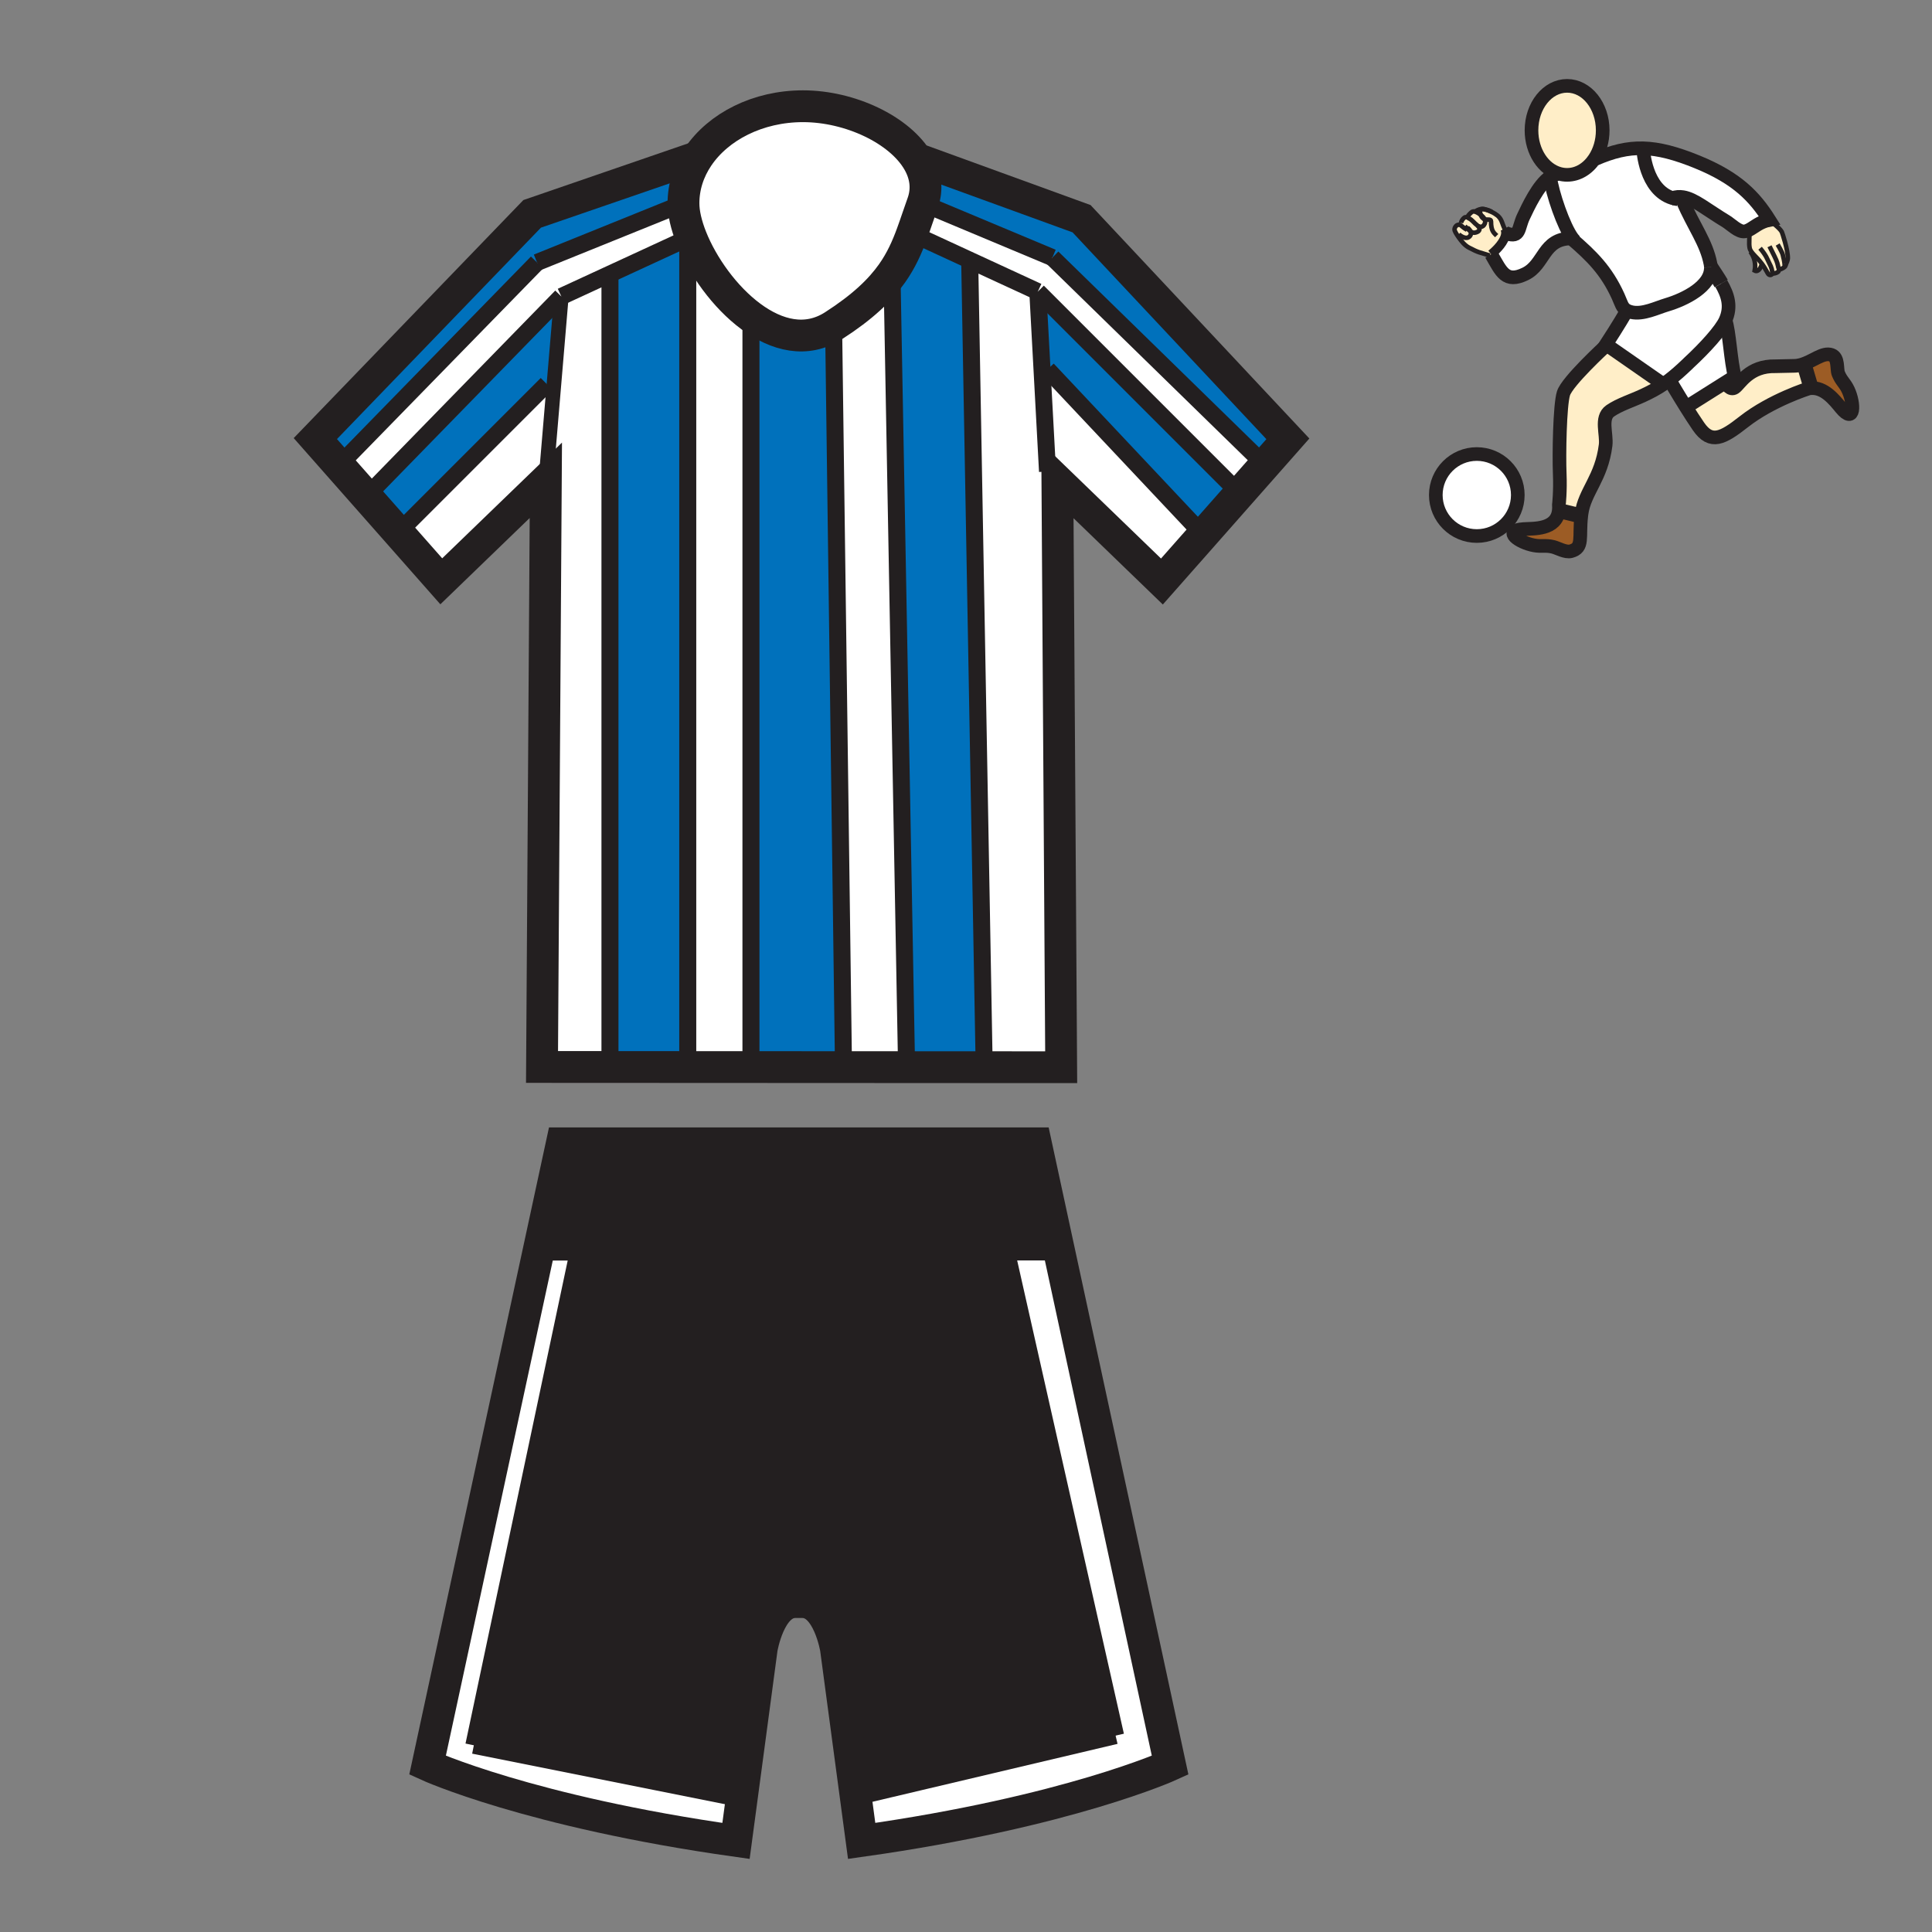 <?xml version="1.0" encoding="iso-8859-1"?>
<!-- Generator: Adobe Illustrator 12.0.1, SVG Export Plug-In . SVG Version: 6.00 Build 51448)  -->
<!DOCTYPE svg PUBLIC "-//W3C//DTD SVG 1.1//EN" "http://www.w3.org/Graphics/SVG/1.1/DTD/svg11.dtd">
<svg  version="1.1" id="Layer_1" xmlns="http://www.w3.org/2000/svg" xmlns:xlink="http://www.w3.org/1999/xlink" width="850.394" height="850.394"
	 viewBox="0 0 850.394 850.394" style="overflow:visible;enable-background:new 0 0 850.394 850.394;" xml:space="preserve">
<rect x="0" y="0" width="850.394" height="850.394" fill="#808080" stroke="none"/>
<g id="XMLID_4_">
	<g>
		<path style="fill:#0071BC;" d="M556.888,204.464l-3.788-3.338l-89.879-87.739l-57.116-23.914
			c2.312-6.398,1.327-12.668-1.947-18.339l1.284-0.546l70.619,25.68l90.81,96.887L556.888,204.464z"/>
		<polygon style="fill:#0071BC;" points="529.592,235.397 529.56,235.365 461.081,162.606 458.662,162.735 456.801,128.367 
			544.54,216.105 545.706,217.133 		"/>
		<path style="fill:#FFFFFF;" d="M465.457,547.32l49.594,229.662c0,0-44.812,20.501-135.781,33.319l-2.589-19.335l114.36-27.027
			l-48.737-216.138h20.918L465.457,547.32z"/>
		<polygon style="fill:#FFFFFF;" points="511.435,255.963 465.425,211.494 461.081,207.546 458.662,162.735 461.081,162.606 
			529.56,235.365 529.592,235.397 		"/>
		<path style="fill:#231F20;" d="M442.303,547.802l48.737,216.138l-114.36,27.027l-8.731-65.279c0,0-3.392-20.501-14.701-20.501
			h-3.264c-11.31,0-14.702,20.501-14.702,20.501l-8.838,66.093l-0.182-0.021l-117.699-23.54l46.62-220.385L442.303,547.802z"/>
		<polygon style="fill:#FFFFFF;" points="465.425,211.494 467.094,469.746 433.207,469.735 426.841,115.527 427.216,114.714 
			456.801,128.367 458.662,162.735 461.081,207.546 		"/>
		<polygon style="fill:#231F20;" points="255.183,547.834 237.667,547.834 247.297,503.247 455.934,503.247 465.457,547.32 
			463.221,547.802 442.303,547.802 		"/>
		<path style="fill:#0071BC;" d="M399.021,469.714v-1.091l-6.409-348.26c4.087-5.789,6.623-11.524,8.827-17.548l25.776,11.898
			l-0.375,0.813l6.366,354.208L399.021,469.714z"/>
		<path style="fill:#FFFFFF;" d="M406.104,89.473l57.116,23.914l89.879,87.739l3.788,3.338l-11.182,12.668l-1.166-1.027
			l-87.739-87.739l-29.585-13.653l-25.776-11.898C403.012,98.557,404.414,94.148,406.104,89.473z"/>
		<path style="fill:#FFFFFF;" d="M399.021,468.623v1.091l-27.82-0.011v-5.36l-4.28-320.996c12.775-8.207,20.49-15.644,25.69-22.983
			L399.021,468.623z"/>
		<path style="fill:#0071BC;" d="M371.202,464.343v5.36l-40.66-0.021v-3.199V139.323c11.299,8.368,24.353,11.759,36.38,4.023
			L371.202,464.343z"/>
		<path style="fill:#FFFFFF;" d="M326.444,791.78l-2.482,18.521c-90.981-12.818-135.771-33.319-135.771-33.319l49.477-229.148
			h17.516l-46.62,220.385l117.699,23.54L326.444,791.78z"/>
		<path style="fill:#FFFFFF;" d="M392.612,120.363c-5.2,7.34-12.915,14.776-25.69,22.983c-12.027,7.736-25.081,4.344-36.38-4.023
			c-11.599-8.57-21.357-22.373-26.279-34.742c-2.193-5.521-3.424-10.753-3.424-15.108c0-7.415,2.322-14.391,6.42-20.469
			c8.935-13.247,26.268-22.245,46.202-22.245c20.683,0,42.639,10.39,50.696,24.375c3.274,5.671,4.259,11.941,1.947,18.339
			c-1.69,4.676-3.092,9.084-4.665,13.343C399.235,108.839,396.7,114.575,392.612,120.363z"/>
		<path style="fill:#FFFFFF;" d="M302.723,104.827l1.541-0.246c4.922,12.369,14.68,26.172,26.279,34.742v327.159v3.199
			l-27.819-0.011v-1.048V104.827z"/>
		<polygon style="fill:#0071BC;" points="268.483,469.649 268.483,466.482 268.483,120.631 302.723,104.827 302.723,468.623 
			302.723,469.671 		"/>
		<polygon style="fill:#FFFFFF;" points="238.577,469.64 240.257,211.409 243.809,169.294 247.083,130.507 268.483,120.631 
			268.483,466.482 268.483,469.649 		"/>
		<polygon style="fill:#FFFFFF;" points="175.223,234.317 176.464,233.226 240.663,169.026 243.809,169.294 240.257,211.409 
			194.236,255.866 		"/>
		<polygon style="fill:#0071BC;" points="175.223,234.317 161.238,218.47 161.484,218.246 247.083,130.507 243.809,169.294 
			240.663,169.026 176.464,233.226 		"/>
		<path style="fill:#FFFFFF;" d="M161.238,218.47l-12.038-13.631l87.183-89.312l64.456-26.054c0,4.355,1.23,9.587,3.424,15.108
			l-1.541,0.246l-34.24,15.804l-21.4,9.876l-85.599,87.739L161.238,218.47z"/>
		<path style="fill:#0071BC;" d="M149.201,204.839l-10.4-11.792l95.443-98.92l73.016-25.123c-4.098,6.078-6.42,13.054-6.42,20.469
			l-64.456,26.054L149.201,204.839z"/>
	</g>
	<g>
		<path style="fill:none;stroke:#231F20;stroke-width:14;" d="M406.104,89.473c-1.69,4.676-3.092,9.084-4.665,13.343
			c-2.204,6.024-4.74,11.759-8.827,17.548c-5.2,7.34-12.915,14.776-25.69,22.983c-12.027,7.736-25.081,4.344-36.38-4.023
			c-11.599-8.57-21.357-22.373-26.279-34.742c-2.193-5.521-3.424-10.753-3.424-15.108c0-7.415,2.322-14.391,6.42-20.469
			c8.935-13.247,26.268-22.245,46.202-22.245c20.683,0,42.639,10.39,50.696,24.375C407.432,76.804,408.416,83.074,406.104,89.473z"
			/>
		<polyline style="fill:none;stroke:#231F20;stroke-width:14;" points="405.441,70.587 476.061,96.267 566.87,193.154 
			556.888,204.464 545.706,217.133 529.592,235.397 511.435,255.963 465.425,211.494 467.094,469.746 433.207,469.735 
			399.021,469.714 371.202,469.703 330.542,469.682 302.723,469.671 268.483,469.649 238.577,469.64 240.257,211.409 
			194.236,255.866 175.223,234.317 161.238,218.47 149.201,204.839 138.8,193.047 234.243,94.127 307.259,69.004 307.27,69.004 		
			"/>
		<path style="fill:none;stroke:#231F20;stroke-width:14;" d="M237.667,547.834l9.63-44.587h208.636l9.523,44.073l49.594,229.662
			c0,0-44.812,20.501-135.781,33.319l-2.589-19.335l-8.731-65.279c0,0-3.392-20.501-14.701-20.501h-3.264
			c-11.31,0-14.702,20.501-14.702,20.501l-8.838,66.093l-2.482,18.521c-90.981-12.818-135.771-33.319-135.771-33.319
			L237.667,547.834z"/>
		<polyline style="fill:none;stroke:#231F20;stroke-width:14;" points="236.137,547.834 237.667,547.834 255.183,547.834 
			442.303,547.802 463.221,547.802 		"/>
		<polyline style="fill:none;stroke:#231F20;stroke-width:7.49;" points="302.723,104.827 268.483,120.631 247.083,130.507 		"/>
		<polyline style="fill:none;stroke:#231F20;stroke-width:6.42;" points="247.083,130.507 243.809,169.294 240.257,211.409 		"/>
		<polyline style="fill:none;stroke:#231F20;stroke-width:7.49;" points="401.161,102.687 401.439,102.815 427.216,114.714 
			456.801,128.367 		"/>
		<polyline style="fill:none;stroke:#231F20;stroke-width:7.49;" points="456.801,128.367 458.662,162.735 461.081,207.546 		"/>
		<line style="fill:none;stroke:#231F20;stroke-width:7.49;" x1="406.104" y1="89.473" x2="463.221" y2="113.387"/>
		<line style="fill:none;stroke:#231F20;stroke-width:7.49;" x1="463.221" y1="113.387" x2="553.1" y2="201.126"/>
		<line style="fill:none;stroke:#231F20;stroke-width:7.49;" x1="456.801" y1="128.367" x2="544.54" y2="216.105"/>
		<line style="fill:none;stroke:#231F20;stroke-width:7.49;" x1="461.081" y1="162.606" x2="529.56" y2="235.365"/>
		<line style="fill:none;stroke:#231F20;stroke-width:7.49;" x1="300.839" y1="89.473" x2="236.383" y2="115.527"/>
		<polyline style="fill:none;stroke:#231F20;stroke-width:7.49;" points="236.383,115.527 149.201,204.839 148.645,205.406 		"/>
		<line style="fill:none;stroke:#231F20;stroke-width:7.49;" x1="247.083" y1="130.507" x2="161.484" y2="218.246"/>
		<line style="fill:none;stroke:#231F20;stroke-width:7.49;" x1="240.663" y1="169.026" x2="176.464" y2="233.226"/>
		<polyline style="fill:none;stroke:#231F20;stroke-width:7.49;" points="330.542,136.927 330.542,139.323 330.542,466.482 		"/>
		<line style="fill:none;stroke:#231F20;stroke-width:7.49;" x1="366.922" y1="143.347" x2="371.202" y2="464.343"/>
		<polyline style="fill:none;stroke:#231F20;stroke-width:7.49;" points="392.602,119.807 392.612,120.363 399.021,468.623 		"/>
		<polyline style="fill:none;stroke:#231F20;stroke-width:7.49;" points="426.841,115.527 433.207,469.735 433.261,472.902 		"/>
		<line style="fill:none;stroke:#231F20;stroke-width:7.49;" x1="302.723" y1="104.827" x2="302.723" y2="468.623"/>
		<polyline style="fill:none;stroke:#231F20;stroke-width:7.49;" points="268.483,119.807 268.483,120.631 268.483,466.482 		"/>
		<polyline style="fill:none;stroke:#231F20;stroke-width:7.49;" points="255.643,545.662 255.183,547.834 208.563,768.219 		"/>
		<line style="fill:none;stroke:#231F20;stroke-width:7.49;" x1="208.563" y1="768.219" x2="326.262" y2="791.759"/>
		<polyline style="fill:none;stroke:#231F20;stroke-width:7.49;" points="441.821,545.662 442.303,547.802 491.04,763.939 		"/>
		<polyline style="fill:none;stroke:#231F20;stroke-width:7.49;" points="491.04,763.939 376.68,790.967 373.342,791.759 		"/>
	</g>
</g>
<rect style="fill:none;" width="850.394" height="850.394"/>
<g id="XMLID_15_">
	<g>
		<path style="fill:#9C5C25;" d="M796.873,169.718l-2.651-8.94l-1.679-0.14c5.368-1.384,9.77-5.828,13.676-4.393
			c3.146,1.161,2.15,6.243,2.942,8.193c1.345,3.323,2.886,4.073,4.364,7.27c2.774,5.985,2.883,15.197-3.174,7.856
			c-2.923-3.546-7.373-9.234-13.413-8.697L796.873,169.718z"/>
		<path style="fill:#FFEEC8;" d="M796.873,169.718l0.065,1.15c-0.269,0.025-0.54,0.063-0.817,0.111c0,0-16.35,5.076-28.639,14.734
			c-9.271,7.284-14.402,9.932-19.864,1.985c-1.753-2.551-3.687-5.554-5.503-8.459l17.34-10.925c0.604,1.078,2.225,3.512,4.055,2.334
			c2.316-1.49,6.289-9.767,18.043-9.438l8.011-0.175c1.026,0,2.019-0.148,2.979-0.397l1.679,0.14L796.873,169.718z"/>
		<path style="fill:#FFEEC8;" d="M782.551,119.719c-0.669,0.521-1.736,0.721-2.294,0.644l-0.128-0.034
			c-0.155,0.652-0.967,0.935-1.573,0.506c-0.575-0.4-1.158-2.205-3.052-4.753c-0.337-0.458-0.718-0.935-1.149-1.436
			c-1.21-1.398-2.582-2.614-3.438-3.818c-0.389-0.546-0.672-1.089-0.781-1.647c-0.451-2.279,0.095-4.081-0.242-7.996
			c2.302-1.192,4.655-3.523,8.899-4.375c1.424,1.276,4.636,3.644,5.499,5.285c0.181,0.346,2.697,7.81,2.64,11.603
			c-0.011,0.775-0.549,2.107-0.952,2.779c0,0,0.003,0.003,0,0.003c-0.012,0.366-0.148,0.884-0.727,1.241
			c-0.844,0.512-1.796,1.155-2.262,0.561C783.037,118.584,783.077,119.313,782.551,119.719z"/>
		<path style="fill:#FFFFFF;" d="M769.894,101.185c-0.646,0.332-1.287,0.575-1.965,0.672c-2.64,0.377-6.095-3.172-8.094-4.384
			c-8.739-5.291-14.01-9.881-19.041-10.693c-1.541-0.249-3.06-0.146-4.649,0.403c-11.983-3.721-12.864-21.326-12.864-21.326
			l0.015-0.578c6.912,0.191,14.351,2.145,23.846,6.022c17.559,7.178,25.184,15.289,31.652,25.507
			C774.549,97.662,772.195,99.992,769.894,101.185z"/>
		<path style="fill:#FFEEC8;" d="M770.917,110.828c0.855,1.204,2.228,2.419,3.438,3.818c0.432,0.5,0.813,0.978,1.149,1.436
			c-0.291,1.556-1.507,3.855-3.148,3.034c0.549-2.871-0.068-5.714-1.728-8.082L770.917,110.828z"/>
		<path style="fill:#FFFFFF;" d="M759.455,168.313l-17.34,10.925c-3.841-6.143-7.158-11.837-7.158-11.837l-0.146-0.189
			c2.396-1.836,4.953-4.072,8.005-6.995l0.506-0.503c7.127-6.581,14.217-14.399,16.158-18.735
			c1.725,4.644,2.313,18.503,4.112,24.729L759.455,168.313z"/>
		<path style="fill:#FFFFFF;" d="M733.716,134.145c7.839-2.336,19.559-8.085,19.339-16.487c1.575,2.437,3.208,4.785,4.566,7.141
			c2.906,5.031,4.576,10.098,1.859,16.181c-1.941,4.335-9.031,12.154-16.158,18.735l-0.506,0.503
			c-3.052,2.923-5.608,5.159-8.005,6.995c-0.943,0.721-1.861,1.381-2.777,1.997l-0.146-0.218l-24.866-17.291l-0.129-0.091
			c0,0,6.354-9.744,8.951-14.525l0.24-0.412c0.547,0.297,1.216,0.541,2.051,0.732C723.184,138.551,729.232,135.48,733.716,134.145z"
			/>
		<path style="fill:#FFEEC8;" d="M731.889,168.991l0.146,0.218c-2.816,1.899-5.594,3.369-8.919,4.916
			c-4.536,2.116-10.342,3.961-14.322,6.695c-4.47,3.077-1.447,10.215-2.065,15.157c-1.821,14.568-9.271,20.359-10.596,30.128
			c-0.042,0.32-0.082,0.632-0.117,0.941l-0.457-0.048l-8.276-1.988l-1.176-0.151c0.109-0.81,0.132-1.708,0.063-2.697
			c0,0,0.694-5.826,0.363-13.77c-0.332-7.948,0-29.963,1.655-35.262c1.653-5.296,18.209-20.528,18.209-20.528l0.626-0.901
			L731.889,168.991z"/>
		<path style="fill:#FFEEC8;" d="M705.449,57.375c0,4.75-1.353,9.103-3.603,12.495c-2.875,4.33-7.213,7.089-12.066,7.089
			c-1.152,0-2.276-0.157-3.36-0.452c-7.041-1.922-12.312-9.758-12.312-19.132c0-10.816,7.016-19.587,15.672-19.587
			C698.435,37.788,705.449,46.559,705.449,57.375z"/>
		<path style="fill:#9C5C25;" d="M695.558,226.998l0.457,0.048c-1.112,9.561,1.136,14.053-4.544,15.578
			c-2.405,0.646-5.828-1.43-7.873-1.919c-3.486-0.835-4.993-0.017-8.457-0.675c-6.477-1.215-14.041-6.486-4.538-7.144
			c4.367-0.303,14.394,0.452,15.503-8.027l1.176,0.151L695.558,226.998z"/>
		<path style="fill:#FFFFFF;" d="M753.055,117.657c0.22,8.402-11.5,14.151-19.339,16.487c-4.483,1.335-10.532,4.407-15.58,3.26
			c-0.835-0.192-1.504-0.435-2.051-0.732c-2.147-1.164-2.444-3.174-3.838-6.237c-5.176-11.388-11.545-17.651-20.636-25.493
			c0.134-0.002,0.269-0.002,0.405-0.002l0.106-0.08c-3.884-5.228-8.84-19.627-9.841-27.008c1.333-0.893,2.711-1.37,4.106-1.23
			l0.031-0.114c1.084,0.294,2.208,0.452,3.36,0.452c4.854,0,9.191-2.76,12.066-7.089l0.245,0.166
			c7.607-3.309,14.131-4.956,21.203-4.756l-0.015,0.578c0,0,0.881,17.605,12.864,21.326c1.59-0.549,3.108-0.652,4.649-0.403
			l-0.208,1.49c4.947,11.494,10.498,18.417,12.309,27.884c0.097,0.509,0.151,1.009,0.16,1.501V117.657z"/>
		<path style="fill:#FFFFFF;" d="M682.282,77.852c1.001,7.381,5.957,21.78,9.841,27.008l-0.106,0.08c-0.137,0-0.271,0-0.405,0.002
			c-12.566,0.12-11.634,11.479-20.266,15.644c-8.671,4.187-10.523-1.038-14.682-8.148c-0.101-0.171-0.203-0.346-0.307-0.52h0.003
			c2.343-1.874,6.157-5.737,6.395-9.157l0.47,0.005c6.005,2.019,4.89-2.253,7.353-7.43
			C672.462,91.373,677.006,81.375,682.282,77.852z"/>
		<path style="fill:#FFFFFF;" d="M650.034,199.846c9.964,0,18.043,8.082,18.043,18.045c0,9.967-8.079,18.046-18.043,18.046
			c-9.966,0-18.045-8.079-18.045-18.046C631.989,207.928,640.068,199.846,650.034,199.846z"/>
		<path style="fill:#FFEEC8;" d="M647.604,93.512c0.881-0.781,1.825-0.343,2.028-0.234l0.005-0.014
			c0.458,0.203,1.29,0.646,2.085,1.258c0.234,0.684,0.618,1.252,1.167,1.665c0.181,0.134,0.375,0.231,0.572,0.3
			c0.289,0.612,0.366,1.273,0.074,1.954c-0.858,1.996-2.52,1.355-3.009,1.004c-0.003-0.006-0.006-0.009-0.009-0.006
			c-0.117-0.123-0.243-0.229-0.371-0.32c-1.195-0.858-2.146-2.311-3.48-2.96c-0.231-0.111-0.387-0.24-0.475-0.377
			C645.768,95.13,646.797,94.244,647.604,93.512z"/>
		<path style="fill:#FFEEC8;" d="M641.255,103.281c-0.403-0.638-0.792-1.324-0.958-1.831c-0.326-0.984,0.606-2.525,1.773-2.525
			c0.006,0,0.014,0,0.02,0c1.216,0.015,1.084,0.804,3.646,2.219l0.652-0.068c0.3,0.286,0.58,0.541,0.854,0.749
			c0.443,1.041,0.106,2.017-0.807,2.585c-1.452,0.915-3.694-0.629-4.347-1.298L641.255,103.281z"/>
		<path style="fill:#FFEEC8;" d="M647.243,101.825c-0.274-0.208-0.555-0.463-0.854-0.749l-0.652,0.068
			c-2.563-1.416-2.431-2.205-3.646-2.219c-0.006,0-0.014,0-0.02,0l1.006-0.803c0.098-0.638,0.664-1.739,1.459-2.302
			c0.575-0.417,1.307-0.192,1.656-0.04c0.088,0.137,0.243,0.266,0.475,0.377c1.335,0.649,2.285,2.102,3.48,2.96
			c0.128,0.091,0.254,0.197,0.371,0.32c0.003-0.003,0.006,0,0.009,0.006c0.772,0.781,1.173,2.047-0.38,2.688
			C648.851,102.661,648.064,102.446,647.243,101.825z"/>
		<path style="fill:#FFEEC8;" d="M642.09,103.112c0.652,0.669,2.895,2.213,4.347,1.298c0.913-0.569,1.25-1.544,0.807-2.585
			c0.821,0.621,1.607,0.835,2.903,0.306c1.553-0.641,1.152-1.907,0.38-2.688c0.489,0.352,2.15,0.992,3.009-1.004
			c0.292-0.681,0.215-1.341-0.074-1.954c-0.354-0.749-1.032-1.421-1.739-1.964c-0.194-0.566-0.286-1.207-0.286-1.902
			c0-0.644,1.19-0.664,2.454-0.4c0,0,0,0,0.003,0c3.649,1.169,5.342,2.717,5.64,3.011c1.653,1.607,1.728,3.572,2.895,5.749
			l0.068-0.026c0.229,0.578,0.303,1.187,0.26,1.808c-0.237,3.42-4.052,7.284-6.395,9.157h-0.003c0.104,0.174,0.206,0.349,0.307,0.52
			l-0.875,0.052c-4.808-1.533-4.799-1.178-9.221-3.506c-1.842-0.975-3.254-2.762-4.438-4.407c-0.237-0.332-0.563-0.798-0.875-1.295
			L642.09,103.112z"/>
	</g>
	<g>
		<path style="fill:none;stroke:#231F20;stroke-width:6.006;" d="M686.42,76.507c-7.041-1.922-12.312-9.758-12.312-19.132
			c0-10.816,7.016-19.587,15.672-19.587c8.654,0,15.669,8.771,15.669,19.587c0,4.75-1.353,9.103-3.603,12.495
			c-2.875,4.33-7.213,7.089-12.066,7.089C688.628,76.959,687.504,76.802,686.42,76.507z"/>
		<path style="fill:none;stroke:#231F20;stroke-width:6.006;" d="M686.389,76.622c-1.396-0.14-2.773,0.337-4.106,1.23
			c-5.276,3.523-9.82,13.521-11.705,17.485c-2.463,5.176-1.348,9.449-7.353,7.43"/>
		<path style="fill:none;stroke:#231F20;stroke-width:6.006;" d="M656.357,111.918c0.104,0.174,0.206,0.349,0.307,0.52
			c4.158,7.11,6.011,12.334,14.682,8.148c8.632-4.164,7.699-15.523,20.266-15.644c0.134-0.002,0.269-0.002,0.405-0.002"/>
		<path style="fill:none;stroke:#231F20;stroke-width:6.006;" d="M753.055,117.655c-0.009-0.492-0.063-0.993-0.16-1.501
			c-1.811-9.466-7.361-16.39-12.309-27.884"/>
		<path style="fill:none;stroke:#231F20;stroke-width:6.006;" d="M690.189,103.722c0.48,0.412,0.955,0.818,1.422,1.221
			c9.091,7.842,15.46,14.105,20.636,25.493c1.394,3.063,1.69,5.073,3.838,6.237c0.547,0.297,1.216,0.541,2.051,0.732
			c5.048,1.146,11.097-1.925,15.58-3.26c7.839-2.336,19.559-8.085,19.339-16.487"/>
		<path style="fill:none;stroke:#231F20;stroke-width:6.006;" d="M702.092,70.036c7.607-3.309,14.131-4.956,21.203-4.756
			c6.912,0.191,14.351,2.145,23.846,6.022c17.559,7.178,25.184,15.289,31.652,25.507c-4.244,0.853-6.598,3.183-8.899,4.375
			c-0.646,0.332-1.287,0.575-1.965,0.672c-2.64,0.377-6.095-3.172-8.094-4.384c-8.739-5.291-14.01-9.881-19.041-10.693
			c-1.541-0.249-3.06-0.146-4.649,0.403c-0.421,0.146-0.844,0.32-1.275,0.529"/>
		<line style="fill:none;stroke:#231F20;stroke-width:6.622;" x1="753.055" y1="117.655" x2="753.049" y2="117.649"/>
		<line style="fill:none;stroke:#231F20;stroke-width:6.006;" x1="753.055" y1="117.657" x2="753.055" y2="117.655"/>
		<path style="fill:none;stroke:#231F20;stroke-width:6.622;" d="M757.621,124.798c-1.358-2.356-2.991-4.704-4.566-7.141"/>
		<path style="fill:none;stroke:#231F20;stroke-width:6.006;" d="M706.396,152.602c0,0-16.556,15.231-18.209,20.528
			c-1.655,5.299-1.987,27.314-1.655,35.262c0.331,7.944-0.363,13.77-0.363,13.77c0.068,0.989,0.046,1.887-0.063,2.697
			c-1.109,8.479-11.136,7.724-15.503,8.027c-9.503,0.658-1.938,5.929,4.538,7.144c3.464,0.658,4.971-0.16,8.457,0.675
			c2.045,0.489,5.468,2.565,7.873,1.919c5.68-1.524,3.432-6.017,4.544-15.578c0.035-0.309,0.075-0.621,0.117-0.941
			c1.324-9.769,8.774-15.56,10.596-30.128c0.618-4.942-2.404-12.08,2.065-15.157c3.98-2.734,9.786-4.579,14.322-6.695
			c3.325-1.547,6.103-3.017,8.919-4.916c0.916-0.615,1.834-1.276,2.777-1.997c2.396-1.836,4.953-4.072,8.005-6.995l0.506-0.503
			c7.127-6.581,14.217-14.399,16.158-18.735c2.717-6.083,1.047-11.15-1.859-16.181"/>
		<path style="fill:none;stroke:#231F20;stroke-width:6.006;" d="M759.48,140.979c1.725,4.644,2.313,18.503,4.112,24.729
			l-4.138,2.605l-17.34,10.925l-0.291,0.183"/>
		<path style="fill:none;stroke:#231F20;stroke-width:6.006;" d="M682.228,77.445c0.018,0.131,0.034,0.269,0.055,0.406
			c1.001,7.381,5.957,21.78,9.841,27.008c0.563,0.758,1.101,1.324,1.604,1.647"/>
		<path style="fill:none;stroke:#231F20;stroke-width:2.002;" d="M650.518,99.438c-0.014-0.012-0.028-0.02-0.04-0.032"/>
		<path style="fill:none;stroke:#231F20;stroke-width:2.002;" d="M653.89,92.219c-0.234-0.077-0.48-0.151-0.732-0.223
			c-1.324-0.375-4.204,0.97-3.523,1.264l0.003,0.003c0.458,0.203,1.29,0.646,2.085,1.258c0.707,0.543,1.385,1.215,1.739,1.964
			c0.289,0.612,0.366,1.273,0.074,1.954c-0.858,1.996-2.52,1.355-3.009,1.004"/>
		<path style="fill:none;stroke:#231F20;stroke-width:2.002;" d="M662.427,100.979c-1.167-2.176-1.241-4.141-2.895-5.749
			c-0.298-0.294-1.99-1.842-5.64-3.011"/>
		<path style="fill:none;stroke:#231F20;stroke-width:2.002;" d="M649.672,93.3c0,0-0.015-0.009-0.04-0.023
			c-0.203-0.109-1.147-0.546-2.028,0.234c-0.807,0.732-1.836,1.619-1.412,2.268c0.088,0.137,0.243,0.266,0.475,0.377
			c1.335,0.649,2.285,2.102,3.48,2.96c0.128,0.091,0.254,0.197,0.371,0.32c0.003-0.003,0.006,0,0.009,0.006
			c0.772,0.781,1.173,2.047-0.38,2.688c-1.296,0.529-2.082,0.314-2.903-0.306c-0.274-0.208-0.555-0.463-0.854-0.749
			c-0.449-0.426-0.947-0.921-1.564-1.45"/>
		<path style="fill:none;stroke:#231F20;stroke-width:2.002;" d="M646.392,95.877c0,0-0.075-0.043-0.2-0.097
			c-0.35-0.152-1.081-0.377-1.656,0.04c-0.795,0.563-1.361,1.665-1.459,2.302"/>
		<path style="fill:none;stroke:#231F20;stroke-width:2.002;" d="M655.789,112.49c-4.808-1.533-4.799-1.178-9.221-3.506
			c-1.842-0.975-3.254-2.762-4.438-4.407c-0.237-0.332-0.563-0.798-0.875-1.295c-0.403-0.638-0.792-1.324-0.958-1.831
			c-0.326-0.984,0.606-2.525,1.773-2.525c0.006,0,0.014,0,0.02,0c1.216,0.015,1.084,0.804,3.646,2.219"/>
		<path style="fill:none;stroke:#231F20;stroke-width:2.002;" d="M645.931,100.227c0.658,0.521,1.087,1.07,1.313,1.599
			c0.443,1.041,0.106,2.017-0.807,2.585c-1.452,0.915-3.694-0.629-4.347-1.298"/>
		<path style="fill:none;stroke:#231F20;stroke-width:2.002;stroke-miterlimit:10;" d="M785.979,116.479
			c-0.22,0.369-0.4,0.538-0.429,0.309c-0.095-0.724,0.098-0.895-0.863-4.742c-0.286-1.164-2.226-4.418-2.226-4.418"/>
		<path style="fill:none;stroke:#231F20;stroke-width:2.002;stroke-miterlimit:10;" d="M778.793,96.809
			c1.424,1.276,4.636,3.644,5.499,5.285c0.181,0.346,2.697,7.81,2.64,11.603c-0.011,0.775-0.549,2.107-0.952,2.779"/>
		<path style="fill:none;stroke:#231F20;stroke-width:2.002;stroke-miterlimit:10;" d="M785.942,116.039
			c0,0,0.049,0.183,0.037,0.438c0,0,0.003,0.003,0,0.003c-0.012,0.366-0.148,0.884-0.727,1.241
			c-0.844,0.512-1.796,1.155-2.262,0.561c-0.08-0.105-0.146-0.249-0.194-0.438c-0.354-1.438-0.372-2.325-1.747-5.045
			c-0.864-1.704-2.183-4.398-2.183-4.398"/>
		<path style="fill:none;stroke:#231F20;stroke-width:2.002;stroke-miterlimit:10;" d="M782.969,118.144
			c0,0,0.011,0.052,0.022,0.137c0.046,0.303,0.086,1.033-0.44,1.438c-0.669,0.521-1.736,0.721-2.294,0.644"/>
		<path style="fill:none;stroke:#231F20;stroke-width:2.002;stroke-miterlimit:10;" d="M769.824,100.447
			c0.029,0.255,0.052,0.5,0.069,0.738c0.337,3.916-0.209,5.717,0.242,7.996c0.109,0.558,0.393,1.101,0.781,1.647
			c0.855,1.204,2.228,2.419,3.438,3.818c0.432,0.5,0.813,0.978,1.149,1.436c1.894,2.548,2.477,4.353,3.052,4.753
			c0.606,0.429,1.418,0.146,1.573-0.506c0.037-0.152,0.037-0.326-0.012-0.518c-0.283-1.156,0.037-1.347-1.696-4.696
			c-0.555-1.064-0.94-2.577-3.697-5.863"/>
		<path style="fill:none;stroke:#231F20;stroke-width:4.004;stroke-miterlimit:10;" d="M656.36,111.918
			c2.343-1.874,6.157-5.737,6.395-9.157c0.043-0.621-0.031-1.23-0.26-1.808c-0.046-0.126-0.101-0.249-0.163-0.369"/>
		<path style="fill:none;stroke:#231F20;stroke-width:2.002;" d="M770.471,110.811c0.055,0.074,0.105,0.148,0.157,0.223
			c1.659,2.368,2.276,5.21,1.728,8.082c1.642,0.821,2.857-1.479,3.148-3.034c0.015-0.068,0.026-0.137,0.034-0.203"/>
		<path style="fill:none;stroke:#231F20;stroke-width:2.002;" d="M656.563,93.277c-0.512-0.417-1.615-0.838-2.671-1.058
			c-0.003,0-0.003,0-0.003,0c-1.264-0.263-2.454-0.243-2.454,0.4c0,0.695,0.092,1.335,0.286,1.902
			c0.234,0.684,0.618,1.252,1.167,1.665c0.181,0.134,0.375,0.231,0.572,0.3c1.298,0.452,2.831-0.274,2.831,0.953
			c0,4.255,1.21,5.002,2.488,6.283"/>
		<path style="fill:none;stroke:#231F20;stroke-width:6.006;" d="M759.206,167.833c0,0,0.089,0.192,0.249,0.48
			c0.604,1.078,2.225,3.512,4.055,2.334c2.316-1.49,6.289-9.767,18.043-9.438l8.011-0.175c1.026,0,2.019-0.148,2.979-0.397
			c5.368-1.384,9.77-5.828,13.676-4.393c3.146,1.161,2.15,6.243,2.942,8.193c1.345,3.323,2.886,4.073,4.364,7.27
			c2.774,5.985,2.883,15.197-3.174,7.856c-2.923-3.546-7.373-9.234-13.413-8.697c-0.269,0.025-0.54,0.063-0.817,0.111
			c0,0-16.35,5.076-28.639,14.734c-9.271,7.284-14.402,9.932-19.864,1.985c-1.753-2.551-3.687-5.554-5.503-8.459
			c-3.841-6.143-7.158-11.837-7.158-11.837"/>
		<path style="fill:none;stroke:#231F20;stroke-width:6.006;" d="M731.889,168.991l-24.866-17.291l-0.129-0.091
			c0,0,6.354-9.744,8.951-14.525"/>
		<path style="fill:none;stroke:#231F20;stroke-width:6.006;" d="M723.28,65.857c0,0,0.881,17.605,12.864,21.326
			c0.746,0.234,1.532,0.412,2.367,0.529"/>
		<line style="fill:none;stroke:#231F20;stroke-width:6.622;" x1="687.281" y1="225.01" x2="695.558" y2="226.998"/>
		<line style="fill:none;stroke:#231F20;stroke-width:6.622;" x1="794.222" y1="160.778" x2="796.873" y2="169.718"/>
		<path style="fill:none;stroke:#231F20;stroke-width:6.006;" d="M668.077,217.892c0,9.967-8.079,18.046-18.043,18.046
			c-9.966,0-18.045-8.079-18.045-18.046c0-9.963,8.079-18.045,18.045-18.045C659.998,199.846,668.077,207.928,668.077,217.892z"/>
	</g>
</g>
</svg>
